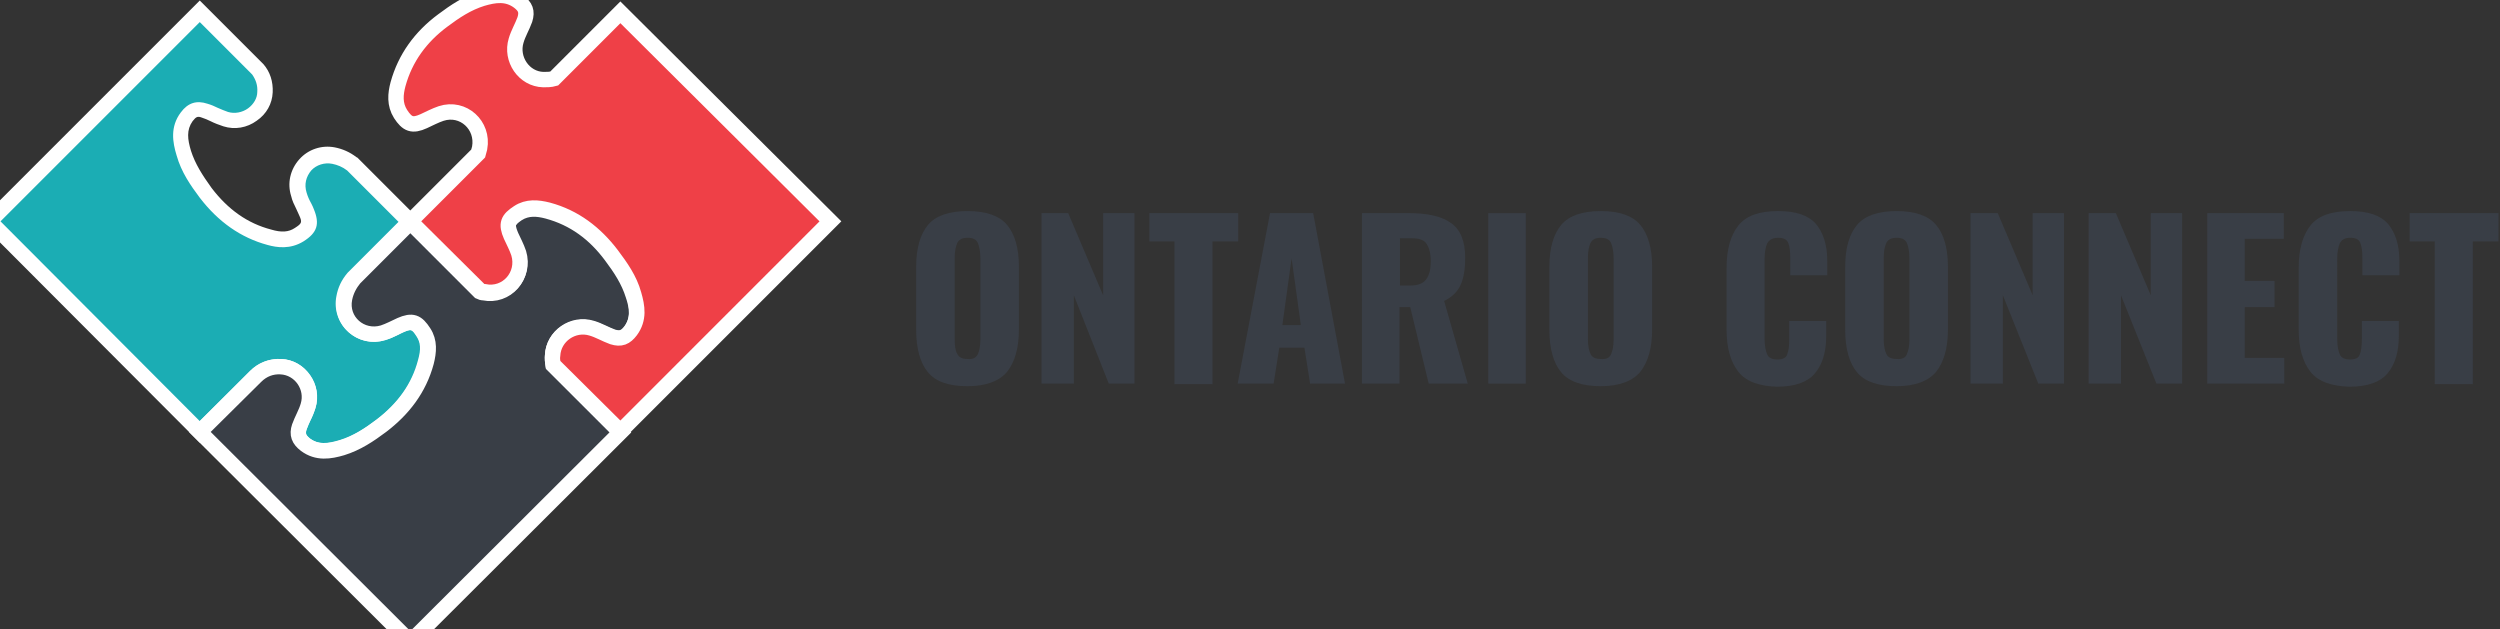<?xml version="1.0" encoding="utf-8"?>
<!-- Generator: Adobe Illustrator 21.1.0, SVG Export Plug-In . SVG Version: 6.00 Build 0)  -->
<svg version="1.1" id="Layer_1" xmlns="http://www.w3.org/2000/svg" xmlns:xlink="http://www.w3.org/1999/xlink" x="0px" y="0px"
	 viewBox="0 0 486.8 122.5" style="enable-background:new 0 0 486.8 122.5;" xml:space="preserve">
<rect x="0" y="0" width="486.8" height="122.5" fill="#333333" stroke="none"/>
<style type="text/css">
	.st0{fill:#1BADB4;}
	.st1{fill:#FFFFFF;}
	.st2{fill:#393E46;stroke:#FFFFFF;stroke-width:3;stroke-miterlimit:10;}
	.st3{fill:#EF4047;stroke:#FFFFFF;stroke-width:3;stroke-miterlimit:10;}
	.st4{fill:#393E46;}
</style>
<g>
	<g>
		<path class="st0" d="M83,70.4c-1.4,5.2-4.4,9.2-8.7,12.4c-2.4,1.8-4.8,3.4-7.7,4.3c-2.4,0.7-4.9,1.1-7.1-0.6
			c-1.3-0.9-1.7-1.9-1.2-3.5c0.5-1.4,1.3-2.7,1.7-4.1c1.1-3.6-1.5-7.5-5.3-7.6c-1.9-0.1-3.6,0.5-4.9,1.9L38.9,84.1L-2,43.1L38.9,2.2
			l11.2,11.2c0,0,0,0,0,0c1,1.3,1.5,2.8,1.4,4.5c-0.2,3.8-4,6.3-7.6,5.3c-1.4-0.4-2.7-1.2-4.1-1.7c-1.6-0.5-2.5-0.1-3.5,1.2
			c-1.7,2.3-1.3,4.7-0.6,7.1c0.9,2.9,2.5,5.3,4.3,7.7c3.2,4.2,7.2,7.3,12.4,8.7c2,0.5,4,0.7,5.8-0.5c2-1.3,2.4-2.3,1.4-4.5
			c-0.5-1.1-1.1-2.2-1.5-3.4c-1.3-4.3,2.3-8.4,6.7-7.5c1.4,0.3,2.6,0.9,3.6,1.7l11.2,11.2L69,54c-0.9,1.1-1.6,2.4-1.9,3.9
			c-0.9,4.4,3.2,8,7.5,6.7c1.2-0.4,2.3-1,3.4-1.5c2.2-1,3.2-0.6,4.5,1.4C83.7,66.5,83.5,68.5,83,70.4z"/>
		<path class="st1" d="M63.2,89.2c-1.5,0-3-0.4-4.5-1.5c-1.9-1.4-2.5-3.1-1.7-5.2c0.2-0.7,0.6-1.4,0.8-2c0.3-0.7,0.6-1.3,0.8-2
			c0.4-1.3,0.1-2.7-0.7-3.9c-0.8-1.1-2-1.7-3.2-1.8c-1.5-0.1-2.8,0.4-3.8,1.4L38.9,86.2L-4.1,43.1L38.9,0.1l12.4,12.4
			c1.3,1.5,1.9,3.4,1.8,5.5c-0.1,2.2-1.2,4.2-3.1,5.5c-1.9,1.4-4.3,1.8-6.5,1.1c-0.9-0.3-1.7-0.6-2.5-1c-0.6-0.3-1.1-0.5-1.7-0.7
			c-0.8-0.3-1.1-0.2-1.8,0.7c-1.2,1.7-1,3.5-0.3,5.8c0.8,2.5,2.2,4.7,4,7.2c3.2,4.2,7,6.9,11.6,8.1c2,0.6,3.4,0.5,4.6-0.3
			c1.4-0.9,1.5-1.1,0.8-2.6c-0.2-0.4-0.3-0.7-0.5-1.1c-0.4-0.8-0.8-1.6-1-2.5c-0.8-2.5-0.2-5.2,1.6-7.2c1.7-1.9,4.3-2.8,6.9-2.3
			c1.5,0.3,2.9,0.9,4.2,1.9l0.2,0.1L82,43.1L70.1,55c-0.8,1-1.3,2-1.5,3.2c-0.3,1.5,0.2,3.1,1.3,4.1c1.2,1,2.8,1.4,4.3,0.9
			c0.7-0.2,1.4-0.5,2.1-0.9c0.4-0.2,0.7-0.3,1.1-0.5c2.9-1.2,4.6-0.7,6.3,2c1.6,2.5,1.2,5.1,0.7,7C83,76,79.9,80.5,75.2,84
			c-2.4,1.8-5,3.6-8.2,4.5C65.8,88.9,64.5,89.2,63.2,89.2z M54.4,69.9c0.1,0,0.3,0,0.4,0c2.2,0.1,4.2,1.2,5.5,3.1
			c1.4,1.9,1.8,4.3,1.1,6.5c-0.3,0.9-0.6,1.7-1,2.4c-0.3,0.6-0.5,1.2-0.7,1.7c-0.3,0.8-0.2,1.1,0.6,1.8c1.7,1.2,3.5,1,5.8,0.3
			c2.7-0.8,5.1-2.4,7.2-4c4.2-3.2,6.9-7,8.1-11.6v0c0.6-2.1,0.5-3.4-0.3-4.6c-0.9-1.4-1.1-1.5-2.6-0.8c-0.4,0.2-0.7,0.3-1,0.5
			c-0.8,0.4-1.6,0.8-2.5,1c-2.5,0.8-5.2,0.2-7.2-1.6c-1.9-1.7-2.8-4.3-2.3-6.9c0.3-1.7,1-3.2,2.2-4.6l0.1-0.1l9.8-9.8l-10-10
			c-0.9-0.7-1.9-1.1-2.9-1.3c-1.5-0.3-3.1,0.2-4.1,1.3c-1,1.2-1.4,2.7-0.9,4.3c0.2,0.7,0.5,1.4,0.9,2.1c0.2,0.4,0.4,0.8,0.5,1.1
			c1.2,2.9,0.7,4.6-2,6.3c-2.6,1.6-5.2,1.2-7,0.7c-5.2-1.4-9.6-4.5-13.2-9.2c-1.8-2.4-3.6-5-4.5-8.2c-0.8-2.6-1.3-5.6,0.8-8.4
			c1.4-1.9,3.1-2.4,5.2-1.7c0.7,0.2,1.4,0.5,2,0.8c0.7,0.3,1.4,0.6,2,0.8c1.3,0.4,2.8,0.1,3.9-0.7c1.1-0.8,1.8-2,1.8-3.2
			c0.1-1.3-0.3-2.4-1-3.4L38.9,4.3L0.1,43.1L38.9,82l9.8-9.8C50.2,70.7,52.2,69.9,54.4,69.9z"/>
	</g>
	<path class="st2" d="M122.8,64.5c-0.9,1.3-1.9,1.7-3.5,1.2c-1.4-0.5-2.7-1.3-4.1-1.7c-3.6-1.1-7.5,1.5-7.6,5.3c0,0.6,0,1.2,0.1,1.8
		l13.1,13.1L79.9,125L38.9,84.1l10.9-10.8c1.4-1.4,3.1-2,4.9-1.9c3.8,0.2,6.4,4,5.3,7.6c-0.4,1.4-1.2,2.7-1.7,4.1
		c-0.5,1.5-0.1,2.5,1.2,3.5c2.3,1.7,4.7,1.3,7.1,0.6c2.9-0.9,5.3-2.5,7.7-4.3c4.2-3.2,7.3-7.2,8.7-12.4c0.5-2,0.7-4-0.5-5.8
		c-1.3-2-2.2-2.4-4.5-1.4c-1.1,0.5-2.2,1.1-3.4,1.5c-4.3,1.3-8.4-2.3-7.5-6.7c0.3-1.5,1-2.8,1.9-3.9l10.9-10.9l13.5,13.5
		c0.2,0.1,0.5,0.2,0.8,0.2c4.4,0.9,8-3.2,6.7-7.5c-0.4-1.2-1-2.3-1.5-3.4c-0.9-2.2-0.6-3.2,1.4-4.5c1.9-1.2,3.9-1,5.8-0.5
		c5.2,1.4,9.2,4.4,12.4,8.7c1.8,2.4,3.4,4.8,4.3,7.7C124.1,59.8,124.4,62.2,122.8,64.5z"/>
	<path class="st3" d="M161.7,43.1l-40.9,40.9L107.7,71c-0.1-0.6-0.2-1.2-0.1-1.8c0.2-3.8,4-6.4,7.6-5.3c1.4,0.4,2.7,1.2,4.1,1.7
		c1.6,0.5,2.5,0.1,3.5-1.2c1.7-2.3,1.3-4.7,0.6-7.1c-0.8-2.9-2.5-5.3-4.3-7.7c-3.2-4.2-7.2-7.3-12.4-8.7c-2-0.5-4-0.7-5.8,0.5
		c-2,1.3-2.4,2.2-1.4,4.5c0.5,1.1,1.1,2.2,1.5,3.4c1.3,4.3-2.3,8.4-6.7,7.5c-0.3,0-0.5-0.1-0.8-0.2L79.9,43.1l13.2-13.2c0,0,0,0,0,0
		c0.1-0.4,0.2-0.8,0.3-1.1c0.8-4.4-3.2-8.1-7.5-6.7c-1.2,0.4-2.3,1-3.4,1.5c-2.2,1-3.2,0.6-4.5-1.4c-1.2-1.9-1-3.9-0.5-5.8
		c1.4-5.1,4.4-9.2,8.7-12.4c2.4-1.8,4.8-3.4,7.7-4.3c2.4-0.7,4.8-1.1,7.1,0.6c1.3,1,1.7,1.9,1.2,3.5c-0.5,1.4-1.3,2.7-1.7,4.1
		c-1.1,3.6,1.5,7.5,5.3,7.6c0.7,0,1.4,0,2.1-0.2l12.9-12.9L161.7,43.1z"/>
	<g>
		<path class="st4" d="M180.7,72.5c-1.5-1.8-2.3-4.6-2.3-8.2V51.9c0-3.6,0.8-6.3,2.3-8.1c1.5-1.8,4.1-2.7,7.7-2.7
			c3.6,0,6.2,0.9,7.7,2.7c1.5,1.8,2.3,4.5,2.3,8.1v12.3c0,3.6-0.8,6.3-2.3,8.2c-1.5,1.8-4.1,2.8-7.7,2.8
			C184.7,75.2,182.2,74.3,180.7,72.5z M190.4,69c0.3-0.7,0.5-1.6,0.5-2.8v-16c0-1.2-0.2-2.2-0.5-2.9c-0.3-0.7-1-1-2-1
			c-1,0-1.6,0.3-2,1c-0.3,0.7-0.5,1.6-0.5,2.8v16c0,1.2,0.1,2.2,0.5,2.8c0.3,0.7,1,1,2,1C189.4,70,190,69.7,190.4,69z"/>
		<path class="st4" d="M202.8,41.5h5.2l6.8,16v-16h6.1v33.2h-5l-6.8-17.2v17.2h-6.3V41.5z"/>
		<path class="st4" d="M228.8,47h-5v-5.5h17.3V47h-5v27.8h-7.4V47z"/>
		<path class="st4" d="M247.3,41.5h8.4l6.2,33.2h-6.8l-1.1-7h-4.9l-1.1,7H241L247.3,41.5z M253.3,63.3l-1.8-13l-1.8,13H253.3z"/>
		<path class="st4" d="M265.2,41.5h9.1c3.6,0,6.4,0.6,8.2,1.9c1.9,1.3,2.8,3.6,2.8,6.8c0,2.2-0.3,4-0.9,5.3s-1.6,2.3-3.2,3.1
			l4.6,16.1h-7.6l-3.6-14.9h-2.1v14.9h-7.3V41.5z M274.6,55.6c1.5,0,2.5-0.4,3.1-1.2c0.6-0.8,0.9-1.9,0.9-3.5c0-1.5-0.3-2.6-0.8-3.4
			c-0.5-0.8-1.5-1.1-2.8-1.1h-2.4v9.2H274.6z"/>
		<path class="st4" d="M289.8,41.5h7.3v33.2h-7.3V41.5z"/>
		<path class="st4" d="M304,72.5c-1.5-1.8-2.3-4.6-2.3-8.2V51.9c0-3.6,0.8-6.3,2.3-8.1c1.5-1.8,4.1-2.7,7.7-2.7
			c3.6,0,6.2,0.9,7.7,2.7c1.5,1.8,2.3,4.5,2.3,8.1v12.3c0,3.6-0.8,6.3-2.3,8.2c-1.5,1.8-4.1,2.8-7.7,2.8
			C308.1,75.2,305.5,74.3,304,72.5z M313.7,69c0.3-0.7,0.5-1.6,0.5-2.8v-16c0-1.2-0.2-2.2-0.5-2.9c-0.3-0.7-1-1-2-1
			c-1,0-1.6,0.3-2,1c-0.3,0.7-0.5,1.6-0.5,2.8v16c0,1.2,0.2,2.2,0.5,2.8c0.3,0.7,1,1,2,1C312.7,70,313.4,69.7,313.7,69z"/>
		<path class="st4" d="M338.5,72.4c-1.5-1.9-2.3-4.6-2.3-8.2v-12c0-3.7,0.8-6.4,2.3-8.3c1.5-1.9,4.1-2.8,7.7-2.8
			c3.5,0,5.9,0.8,7.4,2.5c1.4,1.7,2.2,4,2.2,7.1v2.9h-7.2v-3.3c0-1.3-0.1-2.3-0.4-3c-0.3-0.7-0.9-1-2-1c-1,0-1.7,0.4-2.1,1.1
			c-0.3,0.7-0.5,1.7-0.5,3V66c0,1.3,0.2,2.3,0.5,3c0.3,0.7,1,1,2,1c1,0,1.7-0.3,1.9-1c0.3-0.7,0.4-1.7,0.4-3v-3.5h7.2v2.9
			c0,3.1-0.7,5.5-2.2,7.3c-1.4,1.7-3.9,2.6-7.4,2.6C342.6,75.2,340,74.3,338.5,72.4z"/>
		<path class="st4" d="M361.6,72.5c-1.5-1.8-2.3-4.6-2.3-8.2V51.9c0-3.6,0.8-6.3,2.3-8.1c1.5-1.8,4.1-2.7,7.7-2.7
			c3.6,0,6.2,0.9,7.7,2.7c1.5,1.8,2.3,4.5,2.3,8.1v12.3c0,3.6-0.8,6.3-2.3,8.2c-1.5,1.8-4.1,2.8-7.7,2.8
			C365.7,75.2,363.1,74.3,361.6,72.5z M371.3,69c0.3-0.7,0.5-1.6,0.5-2.8v-16c0-1.2-0.2-2.2-0.5-2.9c-0.3-0.7-1-1-2-1
			c-1,0-1.6,0.3-2,1c-0.3,0.7-0.5,1.6-0.5,2.8v16c0,1.2,0.2,2.2,0.5,2.8c0.3,0.7,1,1,2,1C370.3,70,371,69.7,371.3,69z"/>
		<path class="st4" d="M383.8,41.5h5.2l6.8,16v-16h6.1v33.2h-5L390,57.5v17.2h-6.3V41.5z"/>
		<path class="st4" d="M406.8,41.5h5.2l6.8,16v-16h6.1v33.2h-5L413,57.5v17.2h-6.3V41.5z"/>
		<path class="st4" d="M429.8,41.5h14.9v5h-7.6v8.2h5.8v5.1h-5.8v9.9h7.7v5h-15V41.5z"/>
		<path class="st4" d="M449.9,72.4c-1.5-1.9-2.3-4.6-2.3-8.2v-12c0-3.7,0.8-6.4,2.3-8.3c1.5-1.9,4.1-2.8,7.7-2.8
			c3.5,0,5.9,0.8,7.4,2.5c1.4,1.7,2.2,4,2.2,7.1v2.9H460v-3.3c0-1.3-0.1-2.3-0.4-3c-0.3-0.7-0.9-1-2-1c-1,0-1.7,0.4-2,1.1
			c-0.3,0.7-0.5,1.7-0.5,3V66c0,1.3,0.2,2.3,0.5,3c0.3,0.7,1,1,2,1c1,0,1.7-0.3,1.9-1c0.3-0.7,0.4-1.7,0.4-3v-3.5h7.2v2.9
			c0,3.1-0.7,5.5-2.2,7.3c-1.4,1.7-3.9,2.6-7.4,2.6C454,75.2,451.4,74.3,449.9,72.4z"/>
		<path class="st4" d="M474.2,47h-5v-5.5h17.3V47h-5v27.8h-7.4V47z"/>
	</g>
</g>
</svg>
